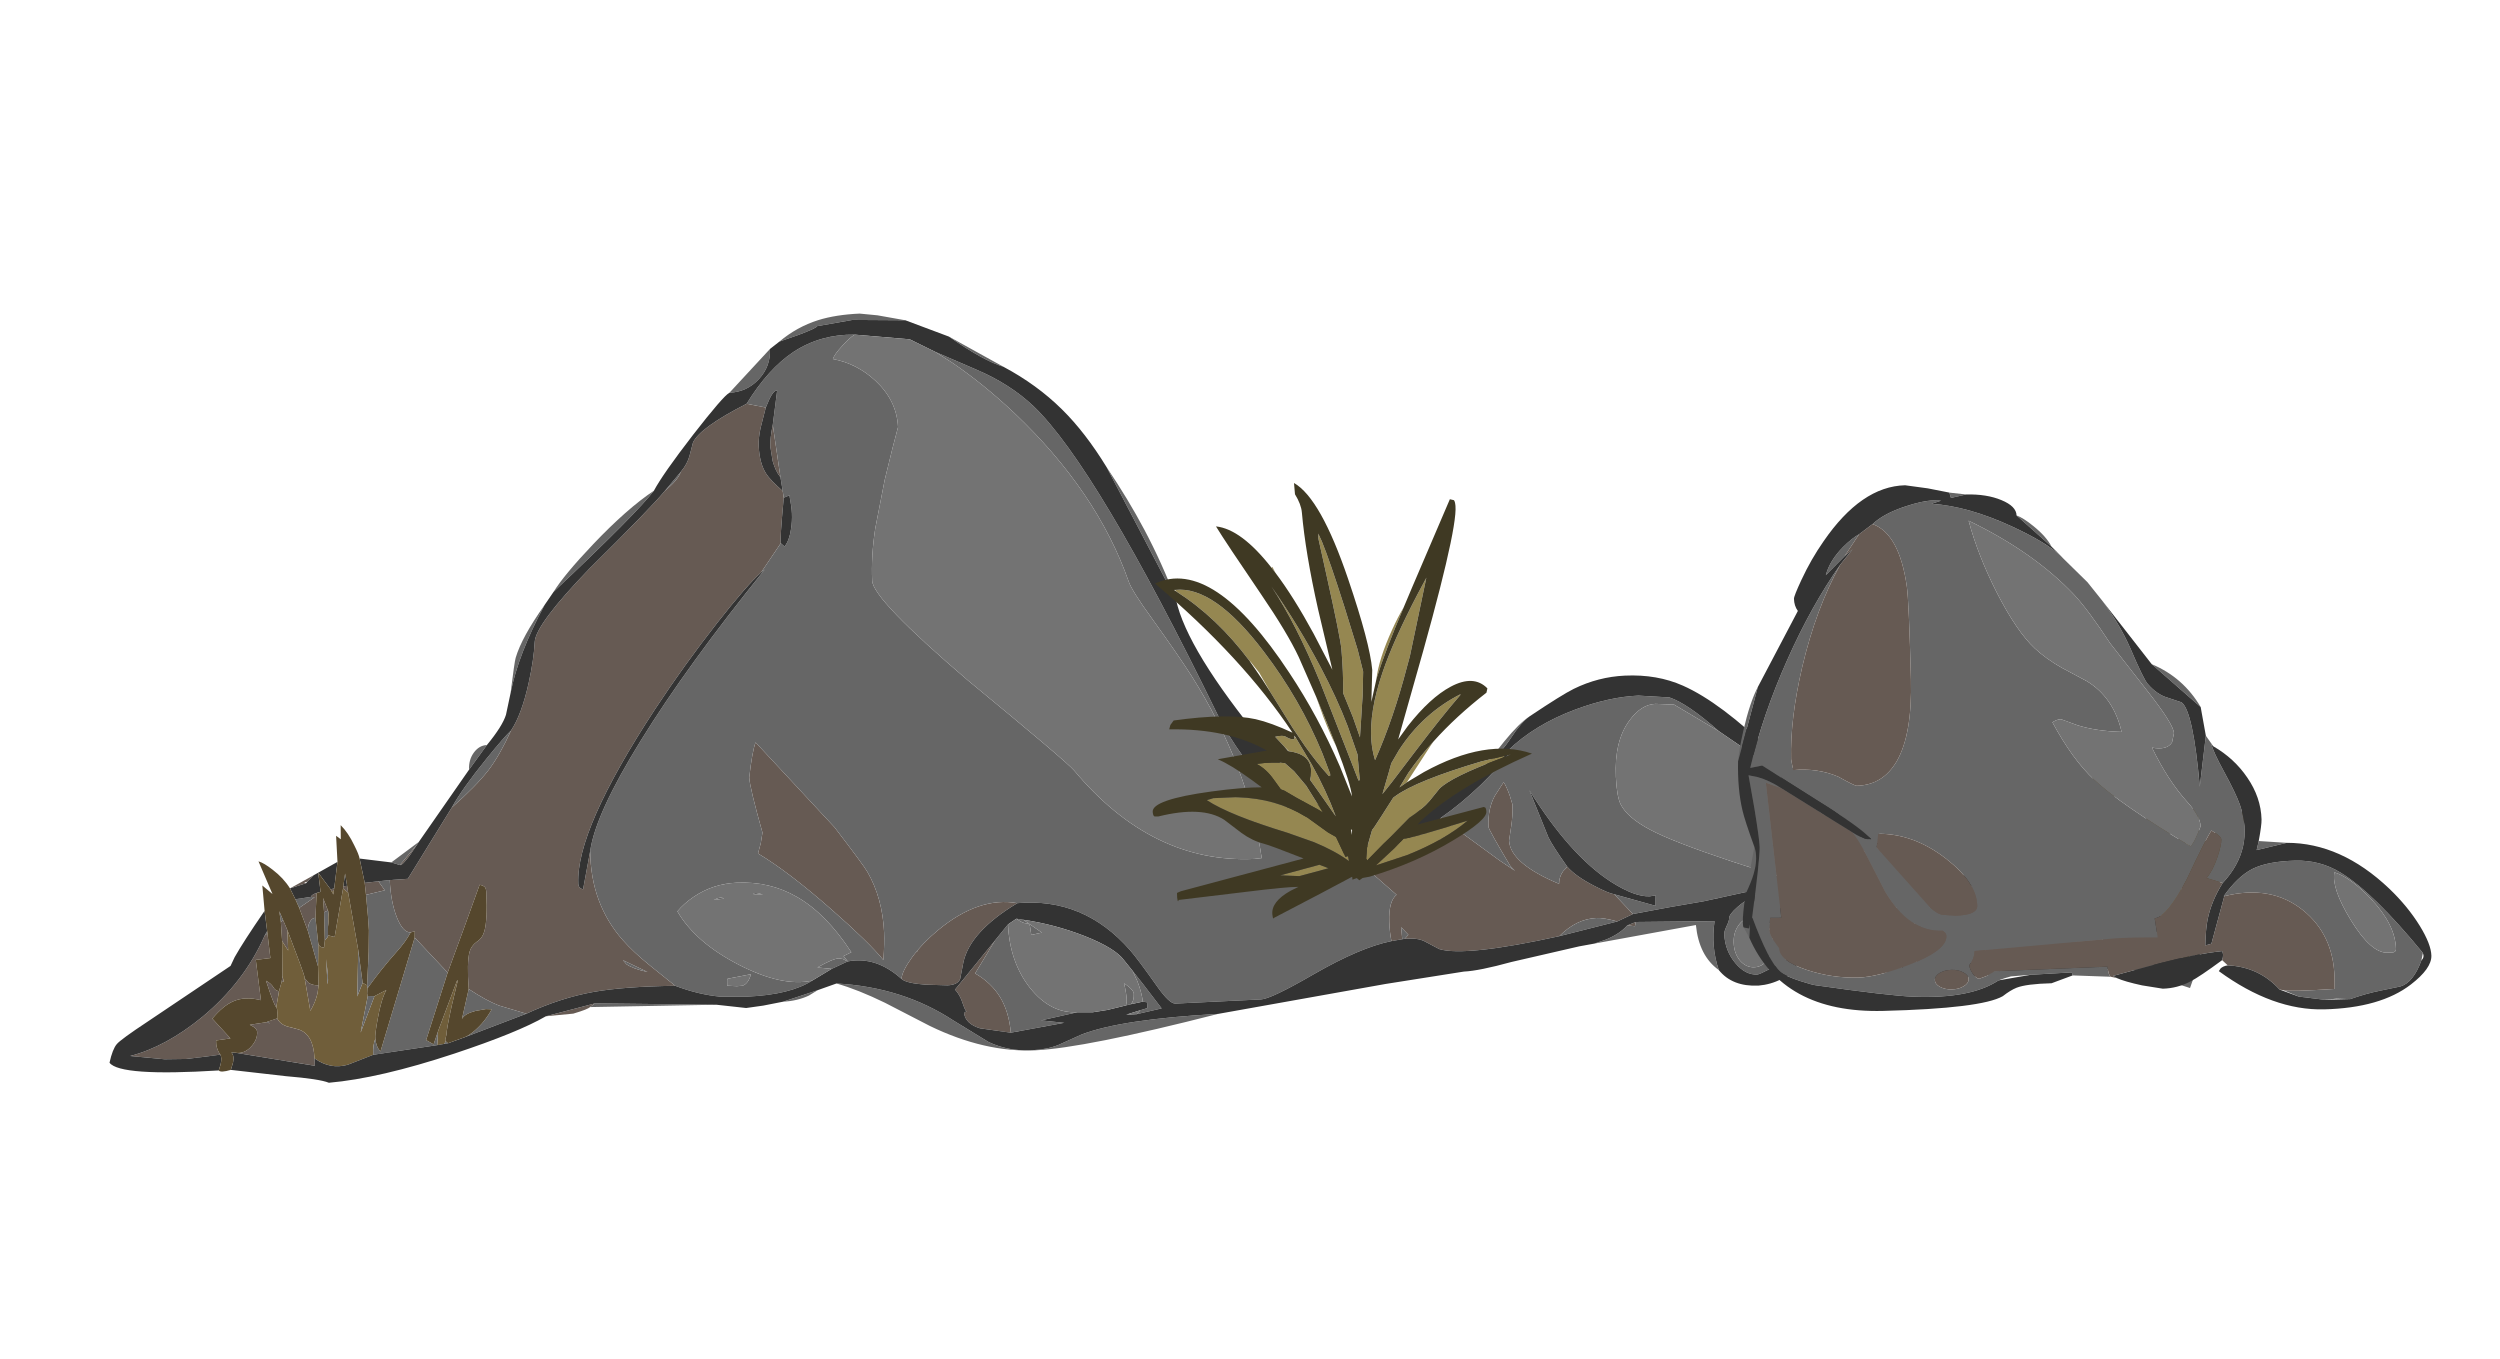 <?xml version="1.0" encoding="UTF-8" standalone="no"?>
<svg xmlns:ffdec="https://www.free-decompiler.com/flash" xmlns:xlink="http://www.w3.org/1999/xlink" ffdec:objectType="frame" height="314.9px" width="579.2px" xmlns="http://www.w3.org/2000/svg">
  <g transform="matrix(1.0, 0.0, 0.0, 1.0, 0.0, 0.0)">
    <use ffdec:characterId="132" height="160.85" transform="matrix(1.435, -0.222, 0.222, 1.435, 0.0, 84.1)" width="378.75" xlink:href="#sprite0"/>
    <use ffdec:characterId="58" height="79.85" transform="matrix(1.192, -0.355, 0.107, 1.214, 261.35, 123.35)" width="72.8" xlink:href="#sprite3"/>
  </g>
  <defs>
    <g id="sprite0" transform="matrix(1.0, 0.0, 0.0, 1.0, 0.0, 0.0)">
      <use ffdec:characterId="129" height="160.8" transform="matrix(-0.574, -0.062, -0.079, 0.734, 354.034, 36.647)" width="595.2" xlink:href="#sprite1"/>
      <use ffdec:characterId="131" height="139.35" transform="matrix(-0.667, -0.086, -0.078, 0.607, 378.746, 76.238)" width="163.3" xlink:href="#sprite2"/>
    </g>
    <g id="sprite1" transform="matrix(1.0, 0.0, 0.0, 1.0, 0.0, -0.2)">
      <use ffdec:characterId="128" height="160.8" transform="matrix(1.0, 0.0, 0.0, 1.0, 0.0, 0.2)" width="595.2" xlink:href="#shape0"/>
    </g>
    <g id="shape0" transform="matrix(1.0, 0.0, 0.0, 1.0, 0.0, -0.2)">
      <path d="M78.7 134.75 L80.85 135.55 Q83.0 136.4 83.0 136.75 L86.85 136.3 92.5 140.25 Q97.45 143.9 99.5 146.5 L94.0 151.5 77.3 151.25 75.0 150.0 77.3 146.95 Q79.35 144.35 79.75 144.0 L76.7 140.8 Q75.0 138.6 75.0 136.5 L78.7 134.75 M224.5 114.8 L225.5 115.75 223.1 120.2 Q224.2 119.7 226.3 119.1 229.0 118.25 230.35 118.25 L231.6 118.3 232.8 118.7 Q239.55 120.9 241.15 122.3 L242.75 123.35 Q244.1 124.05 245.4 124.05 246.6 124.05 248.2 123.15 L237.75 131.0 Q240.05 132.3 240.1 136.75 240.15 139.0 239.75 140.95 L236.75 140.65 236.9 138.05 235.0 139.75 236.05 140.6 Q232.45 140.45 230.45 141.4 L226.65 143.15 Q219.65 145.1 193.35 141.55 188.4 138.0 182.9 138.0 180.85 138.0 177.15 138.95 L172.75 137.5 177.65 133.05 Q179.2 132.8 183.15 131.0 188.05 128.8 190.25 126.65 L191.45 127.55 Q192.65 128.7 192.75 130.25 206.0 125.35 206.0 120.4 L205.3 117.65 Q204.6 115.0 204.6 112.65 L205.25 110.65 Q206.05 108.65 206.75 107.75 L209.35 110.6 Q211.5 113.35 211.5 117.25 211.5 117.85 205.95 125.95 L204.75 127.0 208.9 124.6 224.5 114.8 M410.9 18.55 Q424.15 23.25 426.2 26.4 L427.3 29.15 Q428.0 30.95 429.95 32.6 430.7 34.25 434.65 36.6 438.75 40.15 456.35 52.55 472.0 64.1 472.45 67.9 472.9 71.65 474.65 76.7 477.0 83.45 480.1 86.75 483.45 91.9 486.85 95.1 490.45 98.4 497.45 102.8 L510.5 117.75 515.5 117.85 Q515.5 122.6 514.0 126.0 512.5 129.35 510.4 129.35 L509.25 129.15 509.35 130.5 500.7 138.4 495.65 129.0 490.75 119.75 Q489.7 119.95 489.3 120.35 489.0 120.7 489.0 121.5 489.0 127.45 490.05 129.85 490.65 131.3 492.3 132.05 493.85 132.85 494.4 134.15 495.3 136.4 495.1 142.15 490.45 144.8 487.0 146.0 L479.5 148.05 Q469.85 144.95 460.55 144.0 452.1 143.15 438.05 143.5 L444.65 138.95 Q449.2 135.8 451.95 133.1 460.35 124.9 459.8 113.55 L462.25 121.75 Q463.5 121.5 463.5 120.5 463.5 108.9 440.05 83.55 431.35 74.2 421.8 65.55 413.2 57.75 409.05 55.1 L403.25 49.0 Q403.5 48.5 401.85 39.2 L402.05 37.75 Q405.45 35.15 406.35 33.9 408.1 31.6 408.1 27.75 408.1 26.1 407.35 23.9 L405.65 19.55 410.9 18.55 M518.65 118.0 L522.45 118.2 522.25 120.8 517.0 120.0 518.65 118.0 M512.5 114.7 Q511.9 114.9 509.55 112.6 L507.3 110.25 512.5 114.7 M540.85 122.95 L538.75 128.05 Q538.75 126.9 538.1 126.1 537.45 125.25 536.5 125.25 L535.85 119.9 Q537.25 120.2 537.5 120.7 L536.45 120.8 540.85 122.95 M536.5 139.85 Q538.05 139.85 539.2 139.25 L540.25 138.2 539.1 145.3 Q537.5 143.4 536.85 141.45 L536.5 139.85 M544.4 127.65 L545.45 125.45 546.1 125.8 546.0 129.95 544.45 132.05 544.4 127.65 M546.35 137.5 L546.65 138.75 546.05 138.75 546.35 137.5 M547.5 140.75 Q548.55 140.55 549.0 139.85 549.55 139.0 550.95 138.35 549.0 143.9 548.45 144.15 L547.5 140.75 M548.35 146.6 L551.05 147.2 550.4 147.65 551.3 147.3 556.0 147.7 555.05 148.15 Q554.05 148.7 554.05 149.3 554.05 150.95 555.8 152.35 557.65 153.85 559.95 153.65 L538.55 157.2 538.55 155.6 Q538.55 150.4 542.55 149.2 L545.8 148.4 Q547.6 147.85 548.35 146.6 M564.5 153.85 Q565.65 152.5 565.5 150.75 L561.5 150.45 566.25 146.0 Q563.15 143.35 560.35 142.5 557.0 141.45 552.6 142.5 L553.5 133.75 549.45 133.5 549.95 128.1 550.75 128.6 Q556.95 138.4 568.95 145.5 579.4 151.6 589.4 153.25 L579.95 154.3 573.95 154.45 568.85 154.15 564.5 153.85 M536.45 116.05 L543.15 118.65 538.65 117.7 539.15 117.5 538.3 117.4 536.45 116.05 M528.5 119.2 L527.15 120.15 527.35 118.65 528.4 118.75 528.5 119.2 M531.1 119.6 L530.95 119.1 531.95 119.25 531.7 119.7 531.1 119.6 M532.95 123.8 L534.15 121.05 534.05 124.15 532.95 123.8 M498.0 140.2 L498.2 140.2 498.15 140.2 498.0 140.2 M403.95 23.35 Q404.9 26.3 404.9 28.05 L404.45 31.15 Q403.8 33.4 402.5 34.75 L403.95 23.35 M380.25 140.0 Q379.7 136.35 379.7 134.05 379.7 126.6 383.55 120.8 384.4 119.45 392.05 110.85 L412.75 91.75 Q413.8 93.65 414.95 99.25 414.95 101.4 412.0 111.3 L412.6 113.55 413.5 115.75 Q405.15 120.1 393.9 128.6 384.05 136.0 380.25 140.0 M370.95 138.6 L370.6 138.25 370.9 138.65 370.95 138.6 M342.55 129.05 Q353.0 127.2 364.7 134.05 369.15 136.65 372.3 139.7 375.25 142.6 375.5 144.25 374.25 145.25 368.8 145.75 L362.85 146.1 Q360.05 146.1 359.3 144.85 L358.2 141.3 Q355.95 134.7 342.55 129.05 M349.15 136.85 L360.85 147.1 Q359.55 148.25 358.85 150.3 358.25 151.95 357.85 151.95 358.4 151.95 358.65 152.3 358.35 154.6 354.45 155.7 L346.0 156.95 Q346.25 152.45 348.45 149.25 350.7 146.0 355.1 143.8 L349.15 136.85 M451.25 138.35 L452.15 137.45 445.5 140.25 Q449.55 139.4 451.25 138.35 M461.85 147.25 L460.4 146.5 474.15 148.8 466.55 148.5 Q462.4 147.7 461.85 147.25 M174.45 139.9 L172.35 140.15 172.05 139.25 174.45 139.9" fill="#665a53" fill-rule="evenodd" stroke="none"/>
      <path d="M50.35 133.3 L46.75 135.2 Q45.1 135.55 40.8 137.1 34.9 139.2 32.15 141.15 31.75 140.75 20.0 146.25 L14.05 134.0 14.15 134.05 17.35 136.8 Q20.65 139.45 21.35 138.9 L19.65 132.95 Q18.2 127.95 17.75 125.1 L17.8 125.1 Q22.75 135.5 24.4 137.0 25.35 137.95 26.35 136.9 25.3 135.05 25.3 134.05 25.3 133.45 26.75 129.65 L28.2 125.95 29.25 130.6 Q30.7 135.5 32.75 136.75 L36.85 129.45 Q37.65 130.5 39.25 131.65 41.3 133.05 42.9 133.05 47.8 132.05 49.6 131.1 L49.9 132.25 48.75 132.85 49.5 133.0 50.2 133.15 50.35 133.3 M536.4 135.8 L536.5 139.85 536.85 141.45 Q537.5 143.4 539.1 145.3 L540.25 138.2 540.3 137.8 Q540.45 137.0 544.4 127.65 L544.45 132.05 546.0 129.95 546.35 137.5 546.05 138.75 546.65 138.75 547.5 140.75 548.45 144.15 548.25 144.6 Q548.15 145.3 548.35 146.6 547.6 147.85 545.8 148.4 L542.55 149.2 Q538.55 150.4 538.55 155.6 534.35 158.2 529.45 157.3 L522.3 155.4 Q522.3 153.2 521.5 151.95 521.65 151.2 520.6 147.7 519.4 143.5 517.85 141.55 L521.2 142.75 525.5 150.5 523.05 142.65 523.2 142.2 523.05 141.0 523.1 140.35 524.3 139.75 525.95 142.65 525.1 132.65 527.15 120.15 528.5 119.2 531.45 129.6 533.25 129.15 533.35 129.5 534.2 130.25 534.5 131.75 Q535.75 131.75 536.05 130.8 L536.4 135.8 M531.7 119.7 L531.25 120.4 531.1 119.6 531.7 119.7 M533.15 127.3 Q532.75 125.8 532.8 124.7 L532.9 123.9 533.15 127.3 M533.85 136.9 Q533.7 139.3 534.0 139.7 L534.1 134.25 533.85 136.9 M502.1 153.2 Q502.3 152.85 502.1 152.55 L501.8 151.7 Q501.8 150.85 500.0 145.6 L498.0 140.2 498.15 140.2 498.2 140.2 504.1 150.95 504.5 153.95 502.55 153.75 502.1 153.2" fill="#705e3a" fill-rule="evenodd" stroke="none"/>
      <path d="M492.2 94.8 L486.95 89.65 Q489.1 89.65 490.65 91.15 492.2 92.65 492.2 94.8 M479.75 78.65 Q477.15 70.35 469.25 60.0 475.95 66.7 477.9 71.1 478.3 72.0 479.75 78.65 M466.6 57.25 Q442.4 40.95 437.6 36.4 445.25 40.0 455.05 47.35 463.45 53.65 466.6 57.25 M415.5 16.0 Q410.65 16.0 407.2 13.35 403.75 10.7 403.75 6.95 L415.5 16.0 M401.05 5.45 L395.7 4.2 Q390.4 2.85 390.5 2.5 L380.6 1.5 366.0 2.1 373.65 0.75 378.55 0.2 Q385.15 0.2 390.05 1.2 396.05 2.45 401.05 5.45 M354.2 6.05 Q344.8 11.7 339.55 13.1 L354.2 6.05 M312.3 35.85 L294.85 65.15 Q298.3 56.95 302.7 49.7 306.7 43.05 312.3 35.85 M248.05 118.9 L244.45 120.45 Q245.75 119.25 248.05 118.9 M244.35 120.5 L243.55 120.8 223.55 110.9 Q229.55 112.35 234.4 114.5 239.5 116.85 244.35 120.5 M210.25 103.05 Q207.1 101.45 204.15 98.25 201.2 95.05 198.75 93.8 201.7 95.15 206.05 98.95 209.35 101.85 210.25 103.05 M132.3 103.95 Q111.7 122.55 89.95 131.5 L132.3 103.95 M84.2 133.45 Q83.3 133.7 75.6 130.4 L84.2 133.45 M46.75 135.2 Q43.85 137.3 38.75 139.25 34.75 140.8 32.2 141.25 L32.15 141.15 Q34.9 139.2 40.8 137.1 45.1 135.55 46.75 135.2 M21.1 150.45 L44.25 138.6 Q42.9 141.9 42.4 144.95 42.4 146.85 43.55 147.7 44.65 148.5 47.15 148.5 52.05 148.5 57.3 145.2 61.8 142.4 67.5 136.5 L61.7 132.2 Q64.4 131.9 68.65 132.2 75.55 132.65 78.7 134.75 L75.0 136.5 Q75.0 138.6 76.7 140.8 L79.75 144.0 Q79.35 144.35 77.3 146.95 L75.0 150.0 77.3 151.25 Q75.45 151.2 75.5 150.5 L25.0 150.6 25.1 151.7 21.45 152.4 21.1 150.45 M86.85 136.3 L125.15 113.25 94.1 136.75 94.05 138.5 102.55 138.75 101.75 139.0 103.2 138.65 Q154.8 125.1 166.95 119.45 173.0 116.65 174.7 113.75 175.7 112.05 175.7 107.7 175.7 99.95 171.2 95.65 167.8 92.35 163.85 92.35 L158.7 92.7 146.65 98.9 Q154.95 92.6 159.9 91.1 L168.45 90.4 Q176.5 90.4 185.9 92.75 197.5 95.65 205.2 101.0 L204.0 100.75 Q207.45 104.2 213.15 108.15 218.95 112.1 224.5 114.8 L208.9 124.6 204.75 127.0 205.95 125.95 Q211.5 117.85 211.5 117.25 211.5 113.35 209.35 110.6 L206.75 107.75 Q206.05 108.65 205.25 110.65 L204.6 112.65 Q204.6 115.0 205.3 117.65 L206.0 120.4 Q206.0 125.35 192.75 130.25 192.65 128.7 191.45 127.55 L190.25 126.65 Q194.1 121.95 195.1 120.1 L199.75 109.75 Q189.4 124.2 178.35 130.35 172.0 133.85 167.85 133.85 L166.25 133.7 166.4 135.95 177.65 133.05 172.75 137.5 162.2 136.35 153.05 135.45 146.7 134.6 140.35 133.75 Q139.5 133.75 120.65 142.9 L114.75 145.7 Q124.45 142.75 129.2 142.5 L127.45 146.1 127.05 144.6 Q119.65 148.6 107.45 151.75 97.35 154.3 92.0 154.55 L95.05 153.1 95.25 153.95 Q97.5 152.55 100.25 151.25 97.15 152.05 95.1 152.05 L94.2 151.8 94.0 151.5 99.5 146.5 Q97.45 143.9 92.5 140.25 L86.85 136.3 M225.5 115.75 Q226.2 116.45 231.6 118.3 L230.35 118.25 Q229.0 118.25 226.3 119.1 224.2 119.7 223.1 120.2 L225.5 115.75 M248.2 123.15 Q256.9 120.45 268.7 109.6 279.9 99.3 284.85 90.35 315.2 35.45 331.75 21.9 337.9 16.9 347.05 13.45 L358.2 9.2 353.65 11.7 Q345.2 16.65 337.05 23.25 315.25 41.0 307.7 60.7 306.9 62.8 301.85 68.8 294.75 77.35 291.6 81.65 277.1 101.55 274.5 121.75 L276.65 121.85 Q304.85 121.85 325.15 101.0 327.1 99.0 353.3 80.5 378.5 62.05 378.5 58.0 378.5 52.7 377.0 46.8 L373.75 36.35 371.2 29.6 369.4 25.1 Q369.4 19.35 375.05 14.85 379.95 10.95 386.5 9.75 386.1 8.8 383.7 6.95 381.4 5.15 380.15 4.7 389.55 4.25 397.25 7.8 404.5 11.2 410.9 18.55 L405.65 19.55 404.5 17.7 Q403.2 15.85 402.3 16.0 L403.95 23.35 402.5 34.75 402.05 37.75 401.85 39.2 400.25 38.75 Q399.8 41.25 399.8 42.65 399.8 44.4 400.25 46.05 400.85 48.5 402.25 49.75 L403.25 49.0 409.05 55.1 408.0 54.5 Q430.7 74.5 444.4 90.2 457.85 105.55 459.8 113.55 460.35 124.9 451.95 133.1 449.2 135.8 444.65 138.95 L438.05 143.5 Q431.7 145.65 425.65 146.3 L418.2 146.55 Q406.4 146.55 400.2 143.75 408.55 144.85 420.3 139.55 431.95 134.3 436.5 127.45 434.65 125.85 431.85 124.5 426.35 121.85 419.75 121.85 410.65 121.85 403.35 125.5 395.4 129.45 389.0 138.0 L391.2 138.75 390.1 139.95 Q382.25 139.05 375.5 144.25 375.25 142.6 372.3 139.7 369.15 136.65 364.7 134.05 353.0 127.2 342.55 129.05 324.15 128.45 312.05 140.3 310.05 142.25 304.9 148.55 301.8 152.3 300.2 152.3 L276.5 152.25 Q273.75 152.25 261.55 147.3 248.4 142.0 239.75 140.95 240.15 139.0 240.1 136.75 240.05 132.3 237.75 131.0 L248.2 123.15 M429.95 32.6 L434.65 36.6 Q430.7 34.25 429.95 32.6 M480.1 86.75 Q481.95 87.95 487.35 92.7 494.35 98.85 497.45 102.8 490.45 98.4 486.85 95.1 483.45 91.9 480.1 86.75 M515.5 117.85 L518.65 118.0 517.0 120.0 522.25 120.8 Q521.9 126.2 521.9 128.45 L522.25 133.15 523.1 140.35 523.05 141.0 Q518.85 136.85 514.7 133.55 511.85 131.3 510.4 129.35 512.5 129.35 514.0 126.0 515.5 122.6 515.5 117.85 M514.85 114.05 L512.5 114.7 507.3 110.25 507.0 109.9 514.85 114.05 M541.8 121.05 L540.85 122.95 536.45 120.8 537.5 120.7 541.8 121.05 M538.75 128.05 L536.4 135.8 536.05 130.8 536.5 125.25 Q537.45 125.25 538.1 126.1 538.75 126.9 538.75 128.05 M545.45 125.45 L546.4 123.45 546.1 125.8 545.45 125.45 M549.95 128.1 L550.0 127.65 550.75 128.6 549.95 128.1 M525.1 132.65 L525.95 142.65 524.3 139.75 525.1 132.65 M523.05 142.65 L525.5 150.5 521.2 142.75 523.05 142.65 M521.5 151.95 Q522.3 153.2 522.3 155.4 L504.5 153.95 504.1 150.95 505.5 153.75 507.5 152.75 500.7 138.4 509.35 130.5 520.25 154.75 Q521.4 153.75 521.5 151.95 M533.15 127.3 L532.9 123.9 532.95 123.8 534.05 124.15 534.2 130.25 533.35 129.5 533.25 129.15 533.15 127.3 M533.85 136.9 L534.1 134.25 534.0 139.7 Q533.7 139.3 533.85 136.9 M479.5 148.05 L487.0 146.0 Q490.45 144.8 495.1 142.15 L497.35 148.55 Q496.55 147.45 493.55 146.95 L490.6 146.65 489.0 146.75 Q491.1 149.45 494.0 151.2 495.65 152.2 496.75 152.5 L479.5 148.05 M501.5 153.65 L502.1 153.2 502.55 153.75 501.5 153.65 M498.2 140.2 L498.15 140.2 498.2 140.2 M370.95 138.6 L370.9 138.65 370.6 138.25 370.95 138.6 M380.25 140.0 Q384.05 136.0 393.9 128.6 405.15 120.1 413.5 115.75 L412.6 113.55 412.0 111.3 Q414.95 101.4 414.95 99.25 413.8 93.65 412.75 91.75 L392.05 110.85 Q384.4 119.45 383.55 120.8 379.7 126.6 379.7 134.05 379.7 136.35 380.25 140.0 M394.65 141.4 L390.15 139.95 391.35 139.4 392.5 139.2 Q394.2 139.2 398.55 140.95 L394.65 141.4 M408.45 148.0 Q404.6 148.0 401.3 146.95 L398.75 145.85 408.45 148.0 M393.5 144.6 Q387.6 146.15 380.35 149.25 L368.25 154.7 Q353.4 161.0 339.45 161.0 325.8 161.0 288.55 154.95 315.45 155.15 326.5 158.05 L332.95 160.05 Q336.15 160.95 340.55 160.95 346.95 160.95 352.25 158.75 L361.7 153.75 Q375.3 146.05 393.5 144.6 M183.75 143.5 L155.5 140.5 Q155.05 147.2 149.75 150.45 151.65 145.4 150.3 139.85 L172.05 139.25 172.35 140.15 174.45 139.9 Q176.6 141.65 180.5 142.75 L183.75 143.5 M78.5 154.35 L70.75 154.0 72.9 153.5 Q75.65 153.25 78.5 154.35 M37.15 153.9 L19.9 159.0 18.25 155.8 23.45 154.75 29.35 153.7 Q30.0 153.7 29.85 153.35 L29.55 152.85 30.75 153.45 37.15 153.9 M341.1 132.7 L343.0 132.4 Q341.25 133.5 340.25 133.5 339.55 133.5 339.35 134.1 L339.1 136.05 336.15 135.65 341.1 132.7 M345.4 133.55 L349.15 136.85 355.1 143.8 Q350.7 146.0 348.45 149.25 346.25 152.45 346.0 156.95 L331.15 155.35 337.5 154.6 327.4 153.2 Q334.85 153.2 340.15 147.45 345.4 141.7 345.4 133.55 M313.85 152.2 L312.55 152.0 Q311.55 151.35 311.55 149.75 311.55 149.15 312.85 148.2 L314.1 147.4 Q313.5 150.0 313.6 151.35 L313.85 152.2 M309.15 151.55 L308.0 151.75 308.0 153.0 310.0 153.4 311.0 154.2 304.05 153.2 308.85 147.8 311.6 144.8 310.45 147.0 Q309.4 149.35 309.15 151.55 M451.25 138.35 Q449.55 139.4 445.5 140.25 L452.15 137.45 451.25 138.35 M460.4 146.5 L461.85 147.25 426.9 148.0 460.4 146.5 M424.0 124.95 Q424.8 124.8 426.3 125.35 L423.45 125.15 424.0 124.95 M413.95 124.35 Q415.25 124.1 415.25 124.5 L412.65 124.65 413.95 124.35 M423.7 144.0 Q423.7 142.5 423.5 142.5 L417.0 141.75 Q417.8 143.75 419.45 144.15 L421.05 144.2 423.7 144.0 M236.05 140.6 L235.0 139.75 236.9 138.05 236.75 140.65 236.05 140.6 M177.15 138.95 Q180.85 138.0 182.9 138.0 188.4 138.0 193.35 141.55 L177.15 138.95 M46.5 141.2 L44.75 143.25 47.0 140.5 46.5 141.2 M20.05 152.75 L18.4 153.0 18.1 152.0 19.2 151.55 20.05 152.75 M134.5 144.8 Q134.5 147.05 136.1 148.65 137.65 150.2 139.9 150.2 142.15 150.2 143.75 148.65 145.3 147.05 145.3 144.8 145.3 142.55 143.75 141.0 142.15 139.4 139.9 139.4 137.65 139.4 136.1 141.0 134.5 142.55 134.5 144.8 M136.5 137.25 Q137.85 136.25 140.75 135.6 141.45 135.6 143.75 137.0 146.25 138.55 146.25 139.4 146.25 139.9 147.05 141.05 147.8 142.2 147.8 142.7 147.8 146.35 145.1 149.1 142.5 151.8 139.2 151.8 138.6 151.8 135.3 150.6 131.5 149.2 129.6 147.95 L136.7 138.95 Q137.75 137.4 136.5 137.25" fill="#666666" fill-rule="evenodd" stroke="none"/>
      <path d="M486.95 89.65 L492.2 94.8 507.0 109.9 507.3 110.25 509.55 112.6 Q511.9 114.9 512.5 114.7 L514.85 114.05 523.55 112.9 522.45 118.2 518.65 118.0 515.5 117.85 510.5 117.75 497.45 102.8 Q494.35 98.85 487.35 92.7 481.95 87.95 480.1 86.75 477.0 83.45 474.65 76.7 472.9 71.65 472.45 67.9 472.0 64.1 456.35 52.55 438.75 40.15 434.65 36.6 L429.95 32.6 Q428.0 30.95 427.3 29.15 L426.2 26.4 Q424.15 23.25 410.9 18.55 404.5 11.2 397.25 7.8 389.55 4.25 380.15 4.7 L365.05 6.25 358.2 9.2 347.05 13.45 Q337.9 16.9 331.75 21.9 315.2 35.45 284.85 90.35 279.9 99.3 268.7 109.6 256.9 120.45 248.2 123.15 246.6 124.05 245.4 124.05 244.1 124.05 242.75 123.35 L241.15 122.3 Q239.55 120.9 232.8 118.7 L231.6 118.3 Q226.2 116.45 225.5 115.75 L224.5 114.8 Q218.95 112.1 213.15 108.15 207.45 104.2 204.0 100.75 L205.2 101.0 Q197.5 95.65 185.9 92.75 176.5 90.4 168.45 90.4 L159.9 91.1 Q154.95 92.6 146.65 98.9 L140.2 102.7 Q133.6 106.85 125.15 113.25 L86.85 136.3 83.0 136.75 Q83.0 136.4 80.85 135.55 L78.7 134.75 Q75.55 132.65 68.65 132.2 64.4 131.9 61.7 132.2 L44.25 138.6 21.1 150.45 20.0 146.25 Q31.75 140.75 32.15 141.15 L32.2 141.25 Q34.75 140.8 38.75 139.25 43.85 137.3 46.75 135.2 L50.35 133.3 51.15 133.6 52.7 133.9 Q53.2 133.9 54.35 133.3 55.55 132.7 56.4 131.9 L54.55 131.25 55.5 130.85 60.35 129.8 65.65 128.95 70.75 129.55 75.6 130.4 Q83.3 133.7 84.2 133.45 L89.95 131.5 Q111.7 122.55 132.3 103.95 145.9 92.65 156.0 88.7 163.0 85.95 171.9 85.95 179.3 85.95 186.2 88.3 189.55 89.45 198.75 93.8 201.2 95.05 204.15 98.25 207.1 101.45 210.25 103.05 L223.55 110.9 243.55 120.8 244.35 120.5 244.45 120.45 248.05 118.9 Q250.65 117.5 257.55 111.4 265.1 104.7 272.5 97.0 292.5 76.05 294.85 65.15 L312.3 35.85 Q317.75 28.1 323.9 22.9 330.5 17.3 339.55 13.1 344.8 11.7 354.2 6.05 L366.0 2.1 380.6 1.5 390.5 2.5 Q390.4 2.85 395.7 4.2 L401.05 5.45 403.75 6.95 Q403.75 10.7 407.2 13.35 410.65 16.0 415.5 16.0 417.2 16.6 426.05 24.7 434.95 32.9 437.6 36.4 442.4 40.95 466.6 57.25 L469.25 60.0 Q477.15 70.35 479.75 78.65 L481.3 83.3 Q482.4 85.7 486.95 89.65 M543.15 118.65 L541.8 121.05 537.5 120.7 Q537.25 120.2 535.85 119.9 L534.75 119.7 535.15 115.55 531.95 119.25 530.95 119.1 529.7 113.4 536.45 116.05 538.3 117.4 538.65 117.7 543.15 118.65 M551.05 147.2 L551.3 147.3 550.4 147.65 551.05 147.2 M559.95 153.65 L560.1 153.6 561.45 153.5 Q560.6 154.2 561.1 155.7 L561.8 157.25 546.7 159.15 Q537.35 160.1 534.9 161.0 520.85 160.55 499.9 155.95 482.0 152.0 474.15 148.8 L460.4 146.5 426.9 148.0 418.75 149.0 414.0 148.65 408.45 148.0 398.75 145.85 393.5 144.6 Q375.3 146.05 361.7 153.75 L352.25 158.75 Q346.95 160.95 340.55 160.95 336.15 160.95 332.95 160.05 L326.5 158.05 Q315.45 155.15 288.55 154.95 L241.95 150.15 220.15 148.25 Q215.95 148.25 206.9 146.65 L188.0 143.95 183.75 143.5 180.5 142.75 Q176.6 141.65 174.45 139.9 L172.05 139.25 150.3 139.85 Q151.65 145.4 149.75 150.45 146.25 154.2 139.0 154.2 135.6 154.1 132.55 153.0 126.5 150.9 127.45 146.1 L129.2 142.5 Q124.45 142.75 114.75 145.7 L120.65 142.9 Q139.5 133.75 140.35 133.75 L146.7 134.6 153.05 135.45 162.2 136.35 172.75 137.5 177.15 138.95 193.35 141.55 Q219.65 145.1 226.65 143.15 L230.45 141.4 Q232.45 140.45 236.05 140.6 L236.75 140.65 239.75 140.95 Q248.4 142.0 261.55 147.3 273.75 152.25 276.5 152.25 L300.2 152.3 Q301.8 152.3 304.9 148.55 310.05 142.25 312.05 140.3 324.15 128.45 342.55 129.05 355.95 134.7 358.2 141.3 L359.3 144.85 Q360.05 146.1 362.85 146.1 L368.8 145.75 Q374.25 145.25 375.5 144.25 382.25 139.05 390.1 139.95 L390.15 139.95 394.65 141.4 400.2 143.75 Q406.4 146.55 418.2 146.55 L425.65 146.3 Q431.7 145.65 438.05 143.5 452.1 143.15 460.55 144.0 469.85 144.95 479.5 148.05 L496.75 152.5 501.5 153.65 502.55 153.75 504.5 153.95 522.3 155.4 529.45 157.3 Q534.35 158.2 538.55 155.6 L538.55 157.2 559.95 153.65 M565.15 157.25 L564.55 155.95 Q564.05 154.55 564.5 153.85 L568.85 154.15 573.95 154.45 579.95 154.3 589.4 153.25 Q579.4 151.6 568.95 145.5 556.95 138.4 550.75 128.6 L550.0 127.65 550.45 123.25 Q556.75 129.75 559.3 132.95 L560.55 134.8 584.25 146.05 Q591.75 149.55 592.95 150.55 594.2 151.6 595.2 154.5 592.5 157.6 565.15 157.25 M528.4 118.75 L527.35 118.65 527.75 116.0 528.4 118.75 M405.65 19.55 L407.35 23.9 Q408.1 26.1 408.1 27.75 408.1 31.6 406.35 33.9 405.45 35.15 402.05 37.75 L402.5 34.75 Q403.8 33.4 404.45 31.15 L404.9 28.05 Q404.9 26.3 403.95 23.35 L402.3 16.0 Q403.2 15.85 404.5 17.7 L405.65 19.55 M401.85 39.2 Q403.5 48.5 403.25 49.0 L402.25 49.75 Q400.85 48.5 400.25 46.05 399.8 44.4 399.8 42.65 399.8 41.25 400.25 38.75 L401.85 39.2 M409.05 55.1 Q413.2 57.75 421.8 65.55 431.35 74.2 440.05 83.55 463.5 108.9 463.5 120.5 463.5 121.5 462.25 121.75 L459.8 113.55 Q457.85 105.55 444.4 90.2 430.7 74.5 408.0 54.5 L409.05 55.1 M92.0 154.55 L78.5 154.35 Q75.65 153.25 72.9 153.5 L70.75 154.0 Q46.5 153.5 44.65 153.8 L44.45 154.05 40.85 154.2 37.15 153.9 30.75 153.45 29.55 152.85 29.85 153.35 Q30.0 153.7 29.35 153.7 L23.45 154.75 18.25 155.8 15.45 148.35 16.8 147.75 19.2 151.55 18.1 152.0 18.4 153.0 20.05 152.75 Q20.15 153.7 20.4 154.05 L20.95 154.2 21.35 153.45 21.45 152.4 25.1 151.7 25.0 150.6 75.5 150.5 Q75.45 151.2 77.3 151.25 L94.0 151.5 94.2 151.8 95.1 152.05 Q97.15 152.05 100.25 151.25 97.5 152.55 95.25 153.95 L95.05 153.1 92.0 154.55 M341.1 132.7 Q332.55 134.0 324.45 136.8 316.05 139.75 313.8 142.45 L311.6 144.8 308.85 147.8 304.05 153.2 311.0 154.2 313.9 154.2 310.0 153.4 308.0 153.0 308.0 151.75 309.15 151.55 312.55 152.0 313.85 152.2 319.05 153.0 323.05 153.35 327.4 153.2 337.5 154.6 331.15 155.35 346.0 156.95 354.45 155.7 Q358.35 154.6 358.65 152.3 358.4 151.95 357.85 151.95 358.25 151.95 358.85 150.3 359.55 148.25 360.85 147.1 L349.15 136.85 345.4 133.55 343.0 132.4 341.1 132.7 M177.65 133.05 L166.4 135.95 166.25 133.7 167.85 133.85 Q172.0 133.85 178.35 130.35 189.4 124.2 199.75 109.75 L195.1 120.1 Q194.1 121.95 190.25 126.65 188.05 128.8 183.15 131.0 179.2 132.8 177.65 133.05 M136.5 137.25 Q137.75 137.4 136.7 138.95 L129.6 147.95 Q131.5 149.2 135.3 150.6 138.6 151.8 139.2 151.8 142.5 151.8 145.1 149.1 147.8 146.35 147.8 142.7 147.8 142.2 147.05 141.05 146.25 139.9 146.25 139.4 146.25 138.55 143.75 137.0 141.45 135.6 140.75 135.6 137.85 136.25 136.5 137.25" fill="#333333" fill-rule="evenodd" stroke="none"/>
      <path d="M54.55 131.25 L56.4 131.9 Q55.55 132.7 54.35 133.3 53.2 133.9 52.7 133.9 L51.15 133.6 50.35 133.3 50.2 133.15 49.95 132.75 49.9 132.25 49.6 131.1 Q47.8 132.05 42.9 133.05 41.3 133.05 39.25 131.65 37.65 130.5 36.85 129.45 L32.75 136.75 Q30.7 135.5 29.25 130.6 L28.2 125.95 26.75 129.65 Q25.3 133.45 25.3 134.05 25.3 135.05 26.35 136.9 25.35 137.95 24.4 137.0 22.75 135.5 17.8 125.1 L17.75 125.1 Q18.2 127.95 19.65 132.95 L21.35 138.9 Q20.65 139.45 17.35 136.8 L14.15 134.05 14.05 134.0 20.0 146.25 21.1 150.45 21.45 152.4 21.35 153.45 20.95 154.2 20.4 154.05 Q20.15 153.7 20.05 152.75 L19.2 151.55 16.8 147.75 0.0 118.5 Q4.5 122.95 5.5 122.95 L8.5 122.9 Q8.45 124.3 11.95 126.4 L15.45 128.25 15.25 119.75 16.75 119.75 17.1 121.4 Q17.35 121.0 20.3 125.35 L23.15 129.75 Q23.55 121.35 25.8 114.15 27.6 108.3 29.35 106.5 L29.15 119.75 Q29.55 119.75 30.55 125.7 L31.5 131.65 Q32.7 129.75 37.7 118.2 41.05 110.45 44.35 109.5 44.9 112.3 42.2 117.85 39.15 124.05 39.15 129.25 L39.15 129.65 39.65 129.55 Q40.65 129.55 49.25 118.5 L51.5 118.75 Q51.2 128.45 51.8 129.8 52.0 130.3 52.7 130.4 53.55 130.6 54.05 131.05 L54.55 131.25 M522.45 118.2 L523.55 112.9 Q523.7 112.0 524.85 110.0 526.35 107.2 528.35 105.5 L528.5 108.55 529.75 107.75 529.7 113.4 530.95 119.1 531.1 119.6 531.25 120.4 531.7 119.7 531.95 119.25 535.15 115.55 534.75 119.7 535.85 119.9 536.5 125.25 536.05 130.8 Q535.75 131.75 534.5 131.75 L534.2 130.25 534.05 124.15 534.15 121.05 532.95 123.8 532.9 123.9 532.8 124.7 Q532.75 125.8 533.15 127.3 L533.25 129.15 531.45 129.6 528.5 119.2 528.4 118.75 527.75 116.0 527.35 118.65 527.15 120.15 525.1 132.65 524.3 139.75 523.1 140.35 522.25 133.15 521.9 128.45 Q521.9 126.2 522.25 120.8 L522.45 118.2 M543.15 118.65 Q544.8 116.35 547.7 114.45 550.0 112.9 551.5 112.5 L548.05 119.7 550.75 117.75 550.45 123.25 550.0 127.65 549.95 128.1 549.45 133.5 553.5 133.75 552.6 142.5 Q557.0 141.45 560.35 142.5 563.15 143.35 566.25 146.0 L561.5 150.45 565.5 150.75 Q565.65 152.5 564.5 153.85 564.05 154.55 564.55 155.95 L565.15 157.25 Q564.65 157.8 561.8 157.25 L561.1 155.7 Q560.6 154.2 561.45 153.5 L560.1 153.6 559.95 153.65 Q557.65 153.85 555.8 152.35 554.05 150.95 554.05 149.3 554.05 148.7 555.05 148.15 L556.0 147.7 551.3 147.3 551.05 147.2 548.35 146.6 Q548.15 145.3 548.25 144.6 L548.45 144.15 Q549.0 143.9 550.95 138.35 549.55 139.0 549.0 139.85 548.55 140.55 547.5 140.75 L546.65 138.75 546.35 137.5 546.0 129.95 546.1 125.8 546.4 123.45 545.45 125.45 544.4 127.65 Q540.45 137.0 540.3 137.8 L540.25 138.2 539.2 139.25 Q538.05 139.85 536.5 139.85 L536.4 135.8 538.75 128.05 540.85 122.95 541.8 121.05 543.15 118.65 M523.05 141.0 L523.2 142.2 523.05 142.65 521.2 142.75 517.85 141.55 Q519.4 143.5 520.6 147.7 521.65 151.2 521.5 151.95 521.4 153.75 520.25 154.75 L509.35 130.5 509.25 129.15 510.4 129.35 Q511.85 131.3 514.7 133.55 518.85 136.85 523.05 141.0 M495.1 142.15 Q495.3 136.4 494.4 134.15 493.85 132.85 492.3 132.05 490.65 131.3 490.05 129.85 489.0 127.45 489.0 121.5 489.0 120.7 489.3 120.35 489.7 119.95 490.75 119.75 L495.65 129.0 500.7 138.4 507.5 152.75 505.5 153.75 504.1 150.95 498.2 140.2 498.0 140.2 500.0 145.6 Q501.8 150.85 501.8 151.7 L502.1 152.55 Q502.3 152.85 502.1 153.2 L501.5 153.65 496.75 152.5 Q495.65 152.2 494.0 151.2 491.1 149.45 489.0 146.75 L490.6 146.65 493.55 146.95 Q496.55 147.45 497.35 148.55 L495.1 142.15" fill="#55472d" fill-rule="evenodd" stroke="none"/>
      <path d="M55.5 130.85 L54.55 131.25 54.05 131.05 55.5 130.85 M44.25 138.6 L61.7 132.2 67.5 136.5 Q61.8 142.4 57.3 145.2 52.05 148.5 47.15 148.5 44.65 148.5 43.55 147.7 42.4 146.85 42.4 144.95 42.9 141.9 44.25 138.6 M125.15 113.25 Q133.6 106.85 140.2 102.7 L146.65 98.9 158.7 92.7 163.85 92.35 Q167.8 92.35 171.2 95.65 175.7 99.95 175.7 107.7 175.7 112.05 174.7 113.75 173.0 116.65 166.95 119.45 154.8 125.1 103.2 138.65 L102.55 138.75 94.05 138.5 94.1 136.75 125.15 113.25 M358.2 9.2 L365.05 6.25 380.15 4.7 Q381.4 5.15 383.7 6.95 386.1 8.8 386.5 9.75 379.95 10.95 375.05 14.85 369.4 19.35 369.4 25.1 L371.2 29.6 373.75 36.35 377.0 46.8 Q378.5 52.7 378.5 58.0 378.5 62.05 353.3 80.5 327.1 99.0 325.15 101.0 304.85 121.85 276.65 121.85 L274.5 121.75 Q277.1 101.55 291.6 81.65 294.75 77.35 301.85 68.8 306.9 62.8 307.7 60.7 315.25 41.0 337.05 23.25 345.2 16.65 353.65 11.7 L358.2 9.2 M390.1 139.95 L391.2 138.75 389.0 138.0 Q395.4 129.45 403.35 125.5 410.65 121.85 419.75 121.85 426.35 121.85 431.85 124.5 434.65 125.85 436.5 127.45 431.95 134.3 420.3 139.55 408.55 144.85 400.2 143.75 L394.65 141.4 398.55 140.95 Q394.2 139.2 392.5 139.2 L391.35 139.4 390.15 139.95 390.1 139.95 M311.6 144.8 L313.8 142.45 Q316.05 139.75 324.45 136.8 332.55 134.0 341.1 132.7 L336.15 135.65 339.1 136.05 339.35 134.1 Q339.55 133.5 340.25 133.5 341.25 133.5 343.0 132.4 L345.4 133.55 Q345.4 141.7 340.15 147.45 334.85 153.2 327.4 153.2 L323.05 153.35 319.05 153.0 313.85 152.2 313.6 151.35 Q313.5 150.0 314.1 147.4 L312.85 148.2 Q311.55 149.15 311.55 149.75 311.55 151.35 312.55 152.0 L309.15 151.55 Q309.4 149.35 310.45 147.0 L311.6 144.8 M310.0 153.4 L313.9 154.2 311.0 154.2 310.0 153.4 M423.7 144.0 L421.05 144.2 419.45 144.15 Q417.8 143.75 417.0 141.75 L423.5 142.5 Q423.7 142.5 423.7 144.0 M413.95 124.35 L412.65 124.65 415.25 124.5 Q415.25 124.1 413.95 124.35 M424.0 124.95 L423.45 125.15 426.3 125.35 Q424.8 124.8 424.0 124.95 M49.5 133.0 L49.95 132.75 50.2 133.15 49.5 133.0 M46.5 141.2 L47.0 140.5 44.75 143.25 46.5 141.2 M134.5 144.8 Q134.5 142.55 136.1 141.0 137.65 139.4 139.9 139.4 142.15 139.4 143.75 141.0 145.3 142.55 145.3 144.8 145.3 147.05 143.75 148.65 142.15 150.2 139.9 150.2 137.65 150.2 136.1 148.65 134.5 147.05 134.5 144.8" fill="#737373" fill-rule="evenodd" stroke="none"/>
    </g>
    <g id="sprite2" transform="matrix(1.0, 0.0, 0.0, 1.0, 0.15, -0.7)">
      <use ffdec:characterId="130" height="139.35" transform="matrix(1.0, 0.0, 0.0, 1.0, -0.15, 0.7)" width="163.3" xlink:href="#shape1"/>
    </g>
    <g id="shape1" transform="matrix(1.0, 0.0, 0.0, 1.0, 0.15, -0.7)">
      <path d="M163.1 71.55 L157.95 52.3 Q159.95 56.25 161.65 63.55 162.9 69.0 163.1 71.55 M111.35 2.9 L111.0 4.3 107.4 3.5 111.35 2.9 M95.55 9.3 L87.45 17.65 Q88.6 15.0 91.6 12.2 94.05 9.9 95.55 9.3 M85.2 20.25 Q88.45 16.65 96.6 12.2 107.0 6.55 115.65 5.7 L113.35 4.95 115.3 4.85 Q117.8 4.85 121.95 6.25 127.05 7.95 129.75 10.6 123.45 13.3 122.0 27.15 121.6 31.05 121.6 51.25 121.6 65.6 125.45 72.55 128.9 78.7 135.1 78.7 135.6 78.7 139.45 76.2 144.35 73.75 150.1 74.2 L150.5 71.35 Q150.5 60.85 147.3 47.35 143.65 32.15 137.65 20.95 144.75 31.45 150.75 45.3 157.0 59.65 160.25 73.35 L157.4 72.8 144.9 82.0 Q134.5 89.5 132.0 92.7 L133.05 92.65 Q134.45 92.3 136.5 90.75 135.0 92.65 132.85 97.7 L129.0 106.5 Q123.5 117.25 115.6 117.05 L115.2 117.4 Q114.75 117.85 114.75 118.45 114.75 122.2 123.75 125.7 131.45 128.7 135.9 128.7 142.2 128.7 148.1 126.35 154.5 123.8 154.5 120.5 L155.6 118.75 Q156.7 116.9 156.7 115.75 L156.45 112.55 153.8 112.6 156.65 77.3 153.05 78.8 Q155.75 76.75 158.5 75.8 L160.7 75.25 159.5 84.0 Q158.5 92.05 158.5 94.0 158.5 97.0 160.7 112.2 157.05 124.0 154.35 126.7 153.15 127.9 149.6 129.25 146.75 130.35 145.9 130.45 128.65 133.65 122.9 134.05 109.4 135.0 102.65 130.35 101.25 129.8 99.7 129.4 L94.9 129.1 85.25 128.75 85.05 129.55 76.0 130.15 Q76.5 129.95 76.75 127.5 L103.5 127.95 105.5 129.15 107.2 129.8 Q107.9 129.8 108.75 128.4 109.5 127.05 109.5 126.2 L108.9 125.25 Q108.25 124.05 108.15 122.55 L76.05 120.25 Q72.5 119.95 64.65 120.2 L65.25 115.2 Q62.3 114.95 57.4 105.25 52.55 94.65 51.25 92.7 L50.1 93.55 Q48.95 94.5 48.95 95.1 48.95 96.45 49.95 99.55 51.2 103.25 52.7 105.05 L48.9 106.45 Q41.05 97.65 44.35 86.15 45.3 83.0 47.9 77.45 50.3 72.3 50.75 70.2 L50.3 70.75 52.0 67.95 53.75 81.2 Q54.85 61.45 57.55 59.1 L60.8 57.8 Q63.3 56.95 65.45 54.1 66.4 52.9 69.4 44.6 71.65 38.5 75.8 32.0 L79.15 27.15 84.75 20.8 85.2 20.25 M133.0 13.15 Q134.75 14.15 136.9 16.4 140.15 19.85 141.15 23.6 L136.6 18.8 133.0 13.15 M161.5 117.6 L161.25 114.1 161.5 115.2 162.75 114.9 161.5 117.6 M162.1 106.15 Q160.6 102.85 160.1 101.05 158.9 96.85 159.75 93.95 L162.1 106.15 M92.05 44.05 Q96.2 39.55 100.65 29.4 104.95 19.5 106.95 10.35 91.75 18.95 82.45 30.25 79.2 34.25 74.15 43.2 L65.9 55.45 Q59.55 64.75 59.55 67.1 L60.05 69.45 Q61.3 71.55 64.85 70.7 61.25 79.4 56.8 85.1 53.8 88.9 53.8 91.55 L54.6 93.6 Q55.5 95.75 56.25 96.7 72.6 85.35 78.75 78.7 83.8 73.25 88.3 63.45 87.25 62.7 86.25 62.7 L82.45 64.35 Q78.0 66.05 71.95 66.4 73.65 57.35 79.9 52.95 L85.75 49.3 Q89.45 46.85 92.05 44.05 M130.3 91.35 Q121.85 91.55 114.35 98.3 107.25 104.7 107.25 110.75 107.25 113.2 112.4 113.2 L115.65 112.9 Q116.95 112.5 118.45 110.9 L130.75 94.95 130.3 91.35 M64.4 48.95 L53.05 60.45 Q57.0 52.6 64.4 48.95 M33.45 96.4 L40.1 95.75 40.65 98.1 33.45 96.4 M1.85 126.0 Q13.25 109.9 20.9 104.5 25.7 101.1 31.55 101.1 38.15 101.1 41.8 103.0 45.3 104.85 48.75 109.9 L48.6 109.9 Q37.5 107.15 30.05 114.05 22.95 120.65 22.95 131.85 L23.0 134.8 Q33.7 135.25 35.15 134.8 L31.55 136.55 25.5 137.55 22.65 137.35 19.35 137.55 Q15.65 136.2 11.95 135.5 L7.45 134.6 Q4.3 133.7 2.25 127.95 L1.85 126.0 M8.85 125.65 L10.25 125.7 Q14.15 125.7 18.75 116.95 23.15 108.55 22.35 104.4 18.5 105.85 13.8 111.6 8.2 118.45 8.2 124.8 8.2 125.45 8.85 125.65 M116.6 128.05 Q115.4 127.3 113.75 127.3 112.1 127.3 110.95 128.05 109.75 128.8 109.75 129.85 109.75 130.9 110.95 131.65 112.1 132.4 113.75 132.4 115.4 132.4 116.6 131.65 117.75 130.9 117.75 129.85 117.75 128.8 116.6 128.05" fill="#666666" fill-rule="evenodd" stroke="none"/>
      <path d="M129.75 10.6 L133.0 13.15 136.6 18.8 134.65 17.05 137.65 20.95 Q143.65 32.15 147.3 47.35 150.5 60.85 150.5 71.35 L150.1 74.2 Q144.35 73.75 139.45 76.2 135.6 78.7 135.1 78.7 128.9 78.7 125.45 72.55 121.6 65.6 121.6 51.25 121.6 31.05 122.0 27.15 123.45 13.3 129.75 10.6 M136.5 90.75 L153.05 78.8 156.65 77.3 153.8 112.6 156.45 112.55 156.7 115.75 Q156.7 116.9 155.6 118.75 L154.5 120.5 Q154.5 123.8 148.1 126.35 142.2 128.7 135.9 128.7 131.45 128.7 123.75 125.7 114.75 122.2 114.75 118.45 114.75 117.85 115.2 117.4 L115.6 117.05 Q123.5 117.25 129.0 106.5 L132.85 97.7 Q135.0 92.65 136.5 90.75 M48.9 106.45 L52.7 105.05 Q51.2 103.25 49.95 99.55 48.95 96.45 48.95 95.1 48.95 94.5 50.1 93.55 L51.25 92.7 Q52.55 94.65 57.4 105.25 62.3 114.95 65.25 115.2 L64.65 120.2 Q72.5 119.95 76.05 120.25 L108.15 122.55 Q108.25 124.05 108.9 125.25 L109.5 126.2 Q109.5 127.05 108.75 128.4 107.9 129.8 107.2 129.8 L105.5 129.15 103.5 127.95 76.75 127.5 Q76.5 129.95 76.0 130.15 L74.55 130.55 75.5 129.95 64.35 126.95 Q56.0 124.8 49.5 124.2 49.0 124.95 49.5 126.55 L48.2 127.95 Q40.8 128.55 36.05 134.6 L35.15 134.8 Q33.7 135.25 23.0 134.8 L22.95 131.85 Q22.95 120.65 30.05 114.05 37.5 107.15 48.6 109.9 L51.95 122.2 53.4 122.6 Q53.2 118.3 52.75 116.1 51.75 111.15 48.9 106.45 M130.3 91.35 L130.75 94.95 118.45 110.9 Q116.95 112.5 115.65 112.9 L112.4 113.2 Q107.25 113.2 107.25 110.75 107.25 104.7 114.35 98.3 121.85 91.55 130.3 91.35 M116.6 128.05 Q117.75 128.8 117.75 129.85 117.75 130.9 116.6 131.65 115.4 132.4 113.75 132.4 112.1 132.4 110.95 131.65 109.75 130.9 109.75 129.85 109.75 128.8 110.95 128.05 112.1 127.3 113.75 127.3 115.4 127.3 116.6 128.05" fill="#665a53" fill-rule="evenodd" stroke="none"/>
      <path d="M92.05 44.05 Q89.45 46.85 85.75 49.3 L79.9 52.95 Q73.65 57.35 71.95 66.4 78.0 66.05 82.45 64.35 L86.25 62.7 Q87.25 62.7 88.3 63.45 83.8 73.25 78.75 78.7 72.6 85.35 56.25 96.7 55.5 95.75 54.6 93.6 L53.8 91.55 Q53.8 88.9 56.8 85.1 61.25 79.4 64.85 70.7 61.3 71.55 60.05 69.45 L59.55 67.1 Q59.55 64.75 65.9 55.45 L74.15 43.2 Q79.2 34.25 82.45 30.25 91.75 18.95 106.95 10.35 104.95 19.5 100.65 29.4 96.2 39.55 92.05 44.05 M8.85 125.65 Q8.2 125.45 8.2 124.8 8.2 118.45 13.8 111.6 18.5 105.85 22.35 104.4 23.15 108.55 18.75 116.95 14.15 125.7 10.25 125.7 L8.85 125.65" fill="#737373" fill-rule="evenodd" stroke="none"/>
      <path d="M163.1 71.55 Q163.4 78.9 162.35 84.35 161.9 86.85 159.75 93.95 158.9 96.85 160.1 101.05 160.6 102.85 162.1 106.15 162.95 111.35 162.95 113.65 162.95 114.8 162.75 114.9 L161.5 115.2 161.25 114.1 161.5 117.6 Q154.1 137.55 130.2 137.55 106.9 137.55 101.75 134.5 99.9 133.0 98.45 132.4 96.1 131.45 90.1 131.45 L85.05 129.55 85.25 128.75 94.9 129.1 102.65 130.35 Q109.4 135.0 122.9 134.05 128.65 133.65 145.9 130.45 146.75 130.35 149.6 129.25 153.15 127.9 154.35 126.7 157.05 124.0 160.7 112.2 158.5 97.0 158.5 94.0 158.5 92.05 159.5 84.0 L160.7 75.25 158.5 75.8 Q155.75 76.75 153.05 78.8 L136.5 90.75 Q134.45 92.3 133.05 92.65 L132.0 92.7 Q134.5 89.5 144.9 82.0 L157.4 72.8 160.25 73.35 Q157.0 59.65 150.75 45.3 144.75 31.45 137.65 20.95 L134.65 17.05 136.6 18.8 141.15 23.6 Q140.15 19.85 136.9 16.4 134.75 14.15 133.0 13.15 L129.75 10.6 Q127.05 7.95 121.95 6.25 117.8 4.85 115.3 4.85 L113.35 4.95 115.65 5.7 Q107.0 6.55 96.6 12.2 88.45 16.65 85.2 20.25 L87.45 17.65 95.55 9.3 Q95.55 6.9 99.05 5.2 102.5 3.5 107.4 3.5 L111.0 4.3 111.35 2.9 116.45 1.65 121.8 0.7 Q132.2 0.7 141.5 14.8 144.55 19.35 146.95 24.65 148.85 28.85 148.85 29.55 148.85 31.4 148.0 32.75 L157.95 52.3 163.1 71.55 M75.8 32.0 Q71.65 38.5 69.4 44.6 66.4 52.9 65.45 54.1 63.3 56.95 60.8 57.8 L57.55 59.1 Q54.85 61.45 53.75 81.2 L52.0 67.95 53.05 60.45 64.4 48.95 75.8 32.0 M50.3 70.75 L50.75 70.2 Q50.3 72.3 47.9 77.45 45.3 83.0 44.35 86.15 41.05 97.65 48.9 106.45 51.75 111.15 52.75 116.1 53.2 118.3 53.4 122.6 L51.95 122.2 48.6 109.9 48.75 109.9 Q45.3 104.85 41.8 103.0 38.15 101.1 31.55 101.1 25.7 101.1 20.9 104.5 13.25 109.9 1.85 126.0 1.45 127.15 2.25 127.95 4.3 133.7 7.45 134.6 L11.95 135.5 Q15.65 136.2 19.35 137.55 L25.5 137.55 31.55 136.55 36.05 134.6 Q40.8 128.55 48.2 127.95 49.35 128.1 49.95 128.75 L50.35 129.4 Q37.75 140.05 25.6 140.05 12.25 140.05 4.9 134.15 -0.15 130.1 -0.15 126.75 -0.15 123.8 2.4 118.95 5.15 113.75 9.45 109.0 20.6 96.75 33.45 96.4 L40.65 98.1 40.1 95.75 Q39.3 91.6 39.3 90.15 39.3 84.4 42.45 79.1 45.4 74.05 50.3 70.75 M49.5 126.55 Q49.0 124.95 49.5 124.2 56.0 124.8 64.35 126.95 L75.5 129.95 74.55 130.55 Q72.75 131.5 68.65 132.6 L63.75 133.6 Q60.3 133.6 57.15 131.9 54.9 130.7 49.5 126.55" fill="#333333" fill-rule="evenodd" stroke="none"/>
    </g>
    <g id="sprite3" transform="matrix(1.0, 0.0, 0.0, 1.0, 0.0, 0.0)">
      <use ffdec:characterId="57" height="79.85" transform="matrix(1.0, 0.0, 0.0, 1.0, 0.0, 0.0)" width="72.8" xlink:href="#shape2"/>
    </g>
    <g id="shape2" transform="matrix(1.0, 0.0, 0.0, 1.0, 0.0, 0.0)">
      <path d="M54.35 55.8 L53.8 56.35 48.65 61.9 47.15 62.45 49.1 60.2 Q51.45 57.85 54.35 55.8 M35.85 51.3 Q34.95 48.9 33.9 45.1 L32.9 41.05 34.5 46.5 35.85 51.3 M26.6 14.55 L26.75 14.4 27.25 15.7 26.6 14.55 M44.55 41.15 Q45.35 37.45 48.4 32.7 49.7 30.65 50.95 29.2 46.65 36.4 44.7 40.75 L44.55 41.15 M60.25 48.5 L60.2 48.65 Q56.45 51.5 50.6 56.75 L45.8 61.05 43.8 62.75 45.35 59.1 46.0 57.5 47.7 55.45 Q52.85 49.95 60.25 48.5 M41.5 34.4 L41.6 35.0 42.2 38.9 41.7 43.4 41.5 44.6 41.0 47.8 40.5 50.95 39.5 46.8 38.05 41.8 Q38.45 37.95 38.45 33.5 38.45 31.3 36.85 18.8 L35.95 11.75 35.95 11.55 36.0 10.75 36.55 12.4 Q37.75 16.5 39.75 25.9 L41.5 34.4 M55.7 25.0 L55.75 24.9 51.3 38.65 50.6 40.4 Q47.2 49.25 43.0 56.0 L42.95 55.9 Q42.6 54.1 42.6 52.25 42.65 46.7 45.85 40.15 48.4 34.85 53.85 27.45 L55.7 25.0 M8.15 13.65 L7.95 13.3 Q15.35 14.65 23.7 29.65 29.8 40.55 33.1 51.8 L34.25 56.1 34.2 56.5 33.95 56.4 Q31.95 53.35 29.95 49.55 L27.95 45.55 24.3 37.6 22.5 33.35 21.05 30.85 20.85 30.6 Q15.4 20.7 8.15 13.65 M28.1 47.3 L28.35 47.5 30.9 53.3 Q33.2 58.9 34.6 64.3 L31.8 58.85 30.35 56.1 30.55 55.45 30.7 54.25 30.7 54.15 Q30.7 51.25 26.8 49.6 L26.0 48.45 24.45 46.15 Q25.95 46.2 26.6 46.85 27.35 47.55 28.0 47.65 L28.1 47.3 M25.85 51.6 L27.45 53.6 29.5 56.95 32.25 62.9 31.3 62.0 27.5 58.7 25.25 56.65 24.65 56.25 23.5 54.1 Q22.25 51.65 20.45 50.15 23.8 50.7 25.85 51.6 M34.25 35.8 Q36.8 42.4 38.35 48.15 L39.75 54.0 39.75 58.4 39.75 58.9 39.5 58.9 37.85 52.9 33.85 38.4 Q30.3 26.3 26.25 18.0 30.8 26.9 34.25 35.8 M16.4 55.35 Q23.55 57.65 28.85 62.65 L29.2 62.95 32.85 66.85 34.3 68.15 35.75 72.4 36.25 72.4 36.35 73.35 Q33.85 70.65 30.05 67.9 L25.2 64.7 Q14.45 58.15 10.45 54.15 L11.75 54.15 15.95 55.2 16.35 55.35 16.4 55.35 M26.7 73.4 L23.1 72.2 30.7 72.4 32.35 73.55 26.7 73.4 M67.1 62.65 Q57.15 63.35 54.7 64.9 L52.65 66.6 Q51.2 67.75 48.5 68.65 L44.1 71.5 43.1 72.1 Q41.1 73.4 39.8 74.25 L39.7 73.9 39.65 73.9 40.0 71.85 41.25 68.85 41.75 68.4 43.2 66.85 45.8 64.0 46.2 63.85 Q50.4 62.15 63.05 62.15 L67.5 62.4 67.55 62.5 67.1 62.65 M45.15 73.5 L47.1 72.2 Q48.05 72.6 59.5 72.4 54.8 74.75 47.5 75.45 L41.4 75.65 45.15 73.5" fill="#958751" fill-rule="evenodd" stroke="none"/>
      <path d="M50.95 29.2 L52.85 26.0 61.5 11.65 62.25 12.05 Q62.45 12.35 62.45 13.2 62.45 18.05 51.35 44.6 L47.7 53.45 49.75 51.5 Q54.45 47.45 58.55 46.55 63.1 45.55 65.45 48.9 L65.2 49.65 Q59.05 52.35 54.35 55.8 51.45 57.85 49.1 60.2 L47.15 62.45 48.65 61.9 52.05 60.95 Q64.4 58.05 72.8 63.5 58.0 65.55 50.6 69.9 L49.95 70.35 62.75 70.75 63.0 70.9 Q63.2 71.0 63.2 71.75 63.2 73.35 56.5 75.25 49.0 77.4 40.0 77.4 L38.65 77.25 38.0 77.5 37.55 76.95 36.7 77.0 36.7 76.5 36.65 76.45 30.25 77.85 21.25 79.75 21.1 79.85 Q20.95 79.8 20.95 79.0 20.95 76.6 24.75 75.65 L26.35 75.35 Q24.2 74.7 16.5 73.4 L3.45 71.15 3.35 71.35 Q3.2 71.4 3.2 70.6 L3.25 69.75 4.0 69.65 27.8 70.35 Q21.75 66.1 20.5 65.4 18.35 64.2 16.45 62.15 L13.4 58.75 Q9.45 54.9 1.0 54.5 L0.3 54.3 Q0.0 54.15 0.0 53.35 0.0 51.0 11.5 52.8 17.5 53.75 21.05 54.8 L19.35 52.95 Q15.6 48.9 13.2 47.15 L22.65 48.25 Q15.6 41.95 4.5 38.9 L4.8 38.15 5.5 37.5 Q15.85 39.1 21.05 41.8 23.9 43.3 27.8 46.35 19.65 29.65 4.25 11.0 15.65 9.2 28.2 35.05 32.95 44.75 36.2 55.2 L38.0 61.5 Q38.0 59.2 35.85 51.3 L34.5 46.5 32.9 41.05 30.25 32.65 Q28.5 27.5 24.15 18.85 18.3 7.2 16.75 3.75 21.5 5.65 26.6 14.55 L27.25 15.7 Q30.3 21.2 33.45 29.1 L36.4 36.85 34.7 24.8 Q33.25 13.6 33.25 5.9 33.25 4.35 32.25 2.15 L32.25 0.0 Q37.05 4.3 40.9 20.85 43.95 33.95 43.95 39.1 L43.25 45.0 44.55 41.15 44.7 40.75 Q46.65 36.4 50.95 29.2 M55.7 25.0 L53.85 27.45 Q48.4 34.85 45.85 40.15 42.65 46.7 42.6 52.25 42.6 54.1 42.95 55.9 L43.0 56.0 Q47.2 49.25 50.6 40.4 L51.3 38.65 55.75 24.9 55.7 25.0 M41.5 34.4 L39.75 25.9 Q37.75 16.5 36.55 12.4 L36.0 10.75 35.95 11.55 35.95 11.75 36.85 18.8 Q38.45 31.3 38.45 33.5 38.45 37.95 38.05 41.8 L39.5 46.8 40.5 50.95 41.0 47.8 41.5 44.6 41.7 43.4 42.2 38.9 41.6 35.0 41.5 34.4 M60.25 48.5 Q52.85 49.95 47.7 55.45 L46.0 57.5 45.35 59.1 43.8 62.75 45.8 61.05 50.6 56.75 Q56.45 51.5 60.2 48.65 L60.25 48.5 M7.95 13.3 L7.75 13.25 8.15 13.65 Q15.4 20.7 20.85 30.6 L23.0 34.85 24.3 37.6 27.95 45.55 29.95 49.55 Q31.95 53.35 33.95 56.4 L34.2 56.5 34.25 56.1 33.1 51.8 Q29.8 40.55 23.7 29.65 15.35 14.65 7.95 13.3 M28.35 47.5 L28.1 47.0 28.1 47.2 28.1 47.3 28.0 47.65 Q27.35 47.55 26.6 46.85 25.95 46.2 24.45 46.15 L26.0 48.45 26.65 49.5 26.8 49.6 Q30.7 51.25 30.7 54.15 L30.7 54.25 30.55 55.45 30.35 56.1 31.8 58.85 34.6 64.3 Q33.2 58.9 30.9 53.3 L28.35 47.5 M34.25 35.8 Q30.8 26.9 26.25 18.0 30.3 26.3 33.85 38.4 L37.85 52.9 39.5 58.9 39.75 58.9 39.75 58.4 39.75 54.0 38.35 48.15 Q36.8 42.4 34.25 35.8 M25.85 51.6 Q23.8 50.7 20.45 50.15 22.25 51.65 23.5 54.1 L24.65 56.25 25.25 56.65 27.5 58.7 31.3 62.0 32.25 62.9 29.5 56.95 27.45 53.6 25.85 51.6 M15.95 55.2 L11.75 54.15 10.45 54.15 Q14.45 58.15 25.2 64.7 L30.05 67.9 Q33.85 70.65 36.35 73.35 L36.25 72.4 35.75 72.4 34.3 68.15 32.85 66.85 29.2 62.95 28.85 62.65 Q23.55 57.65 16.4 55.35 L15.95 55.2 M26.7 73.4 L32.35 73.55 30.7 72.4 23.1 72.2 26.7 73.4 M37.25 67.5 L37.35 68.65 37.45 67.8 37.25 67.5 M67.5 62.4 L63.05 62.15 Q50.4 62.15 46.2 63.85 L45.8 64.0 43.2 66.85 41.75 68.4 41.25 68.85 40.0 71.85 39.65 73.9 39.7 73.9 39.8 74.25 Q41.1 73.4 43.1 72.1 L44.1 71.5 48.5 68.65 Q51.2 67.75 52.65 66.6 L54.7 64.9 Q57.15 63.35 67.1 62.65 L68.8 62.5 67.5 62.4 M45.15 73.5 L41.4 75.65 47.5 75.45 Q54.8 74.75 59.5 72.4 48.05 72.6 47.1 72.2 L45.15 73.5" fill="#3f3923" fill-rule="evenodd" stroke="none"/>
    </g>
  </defs>
</svg>
